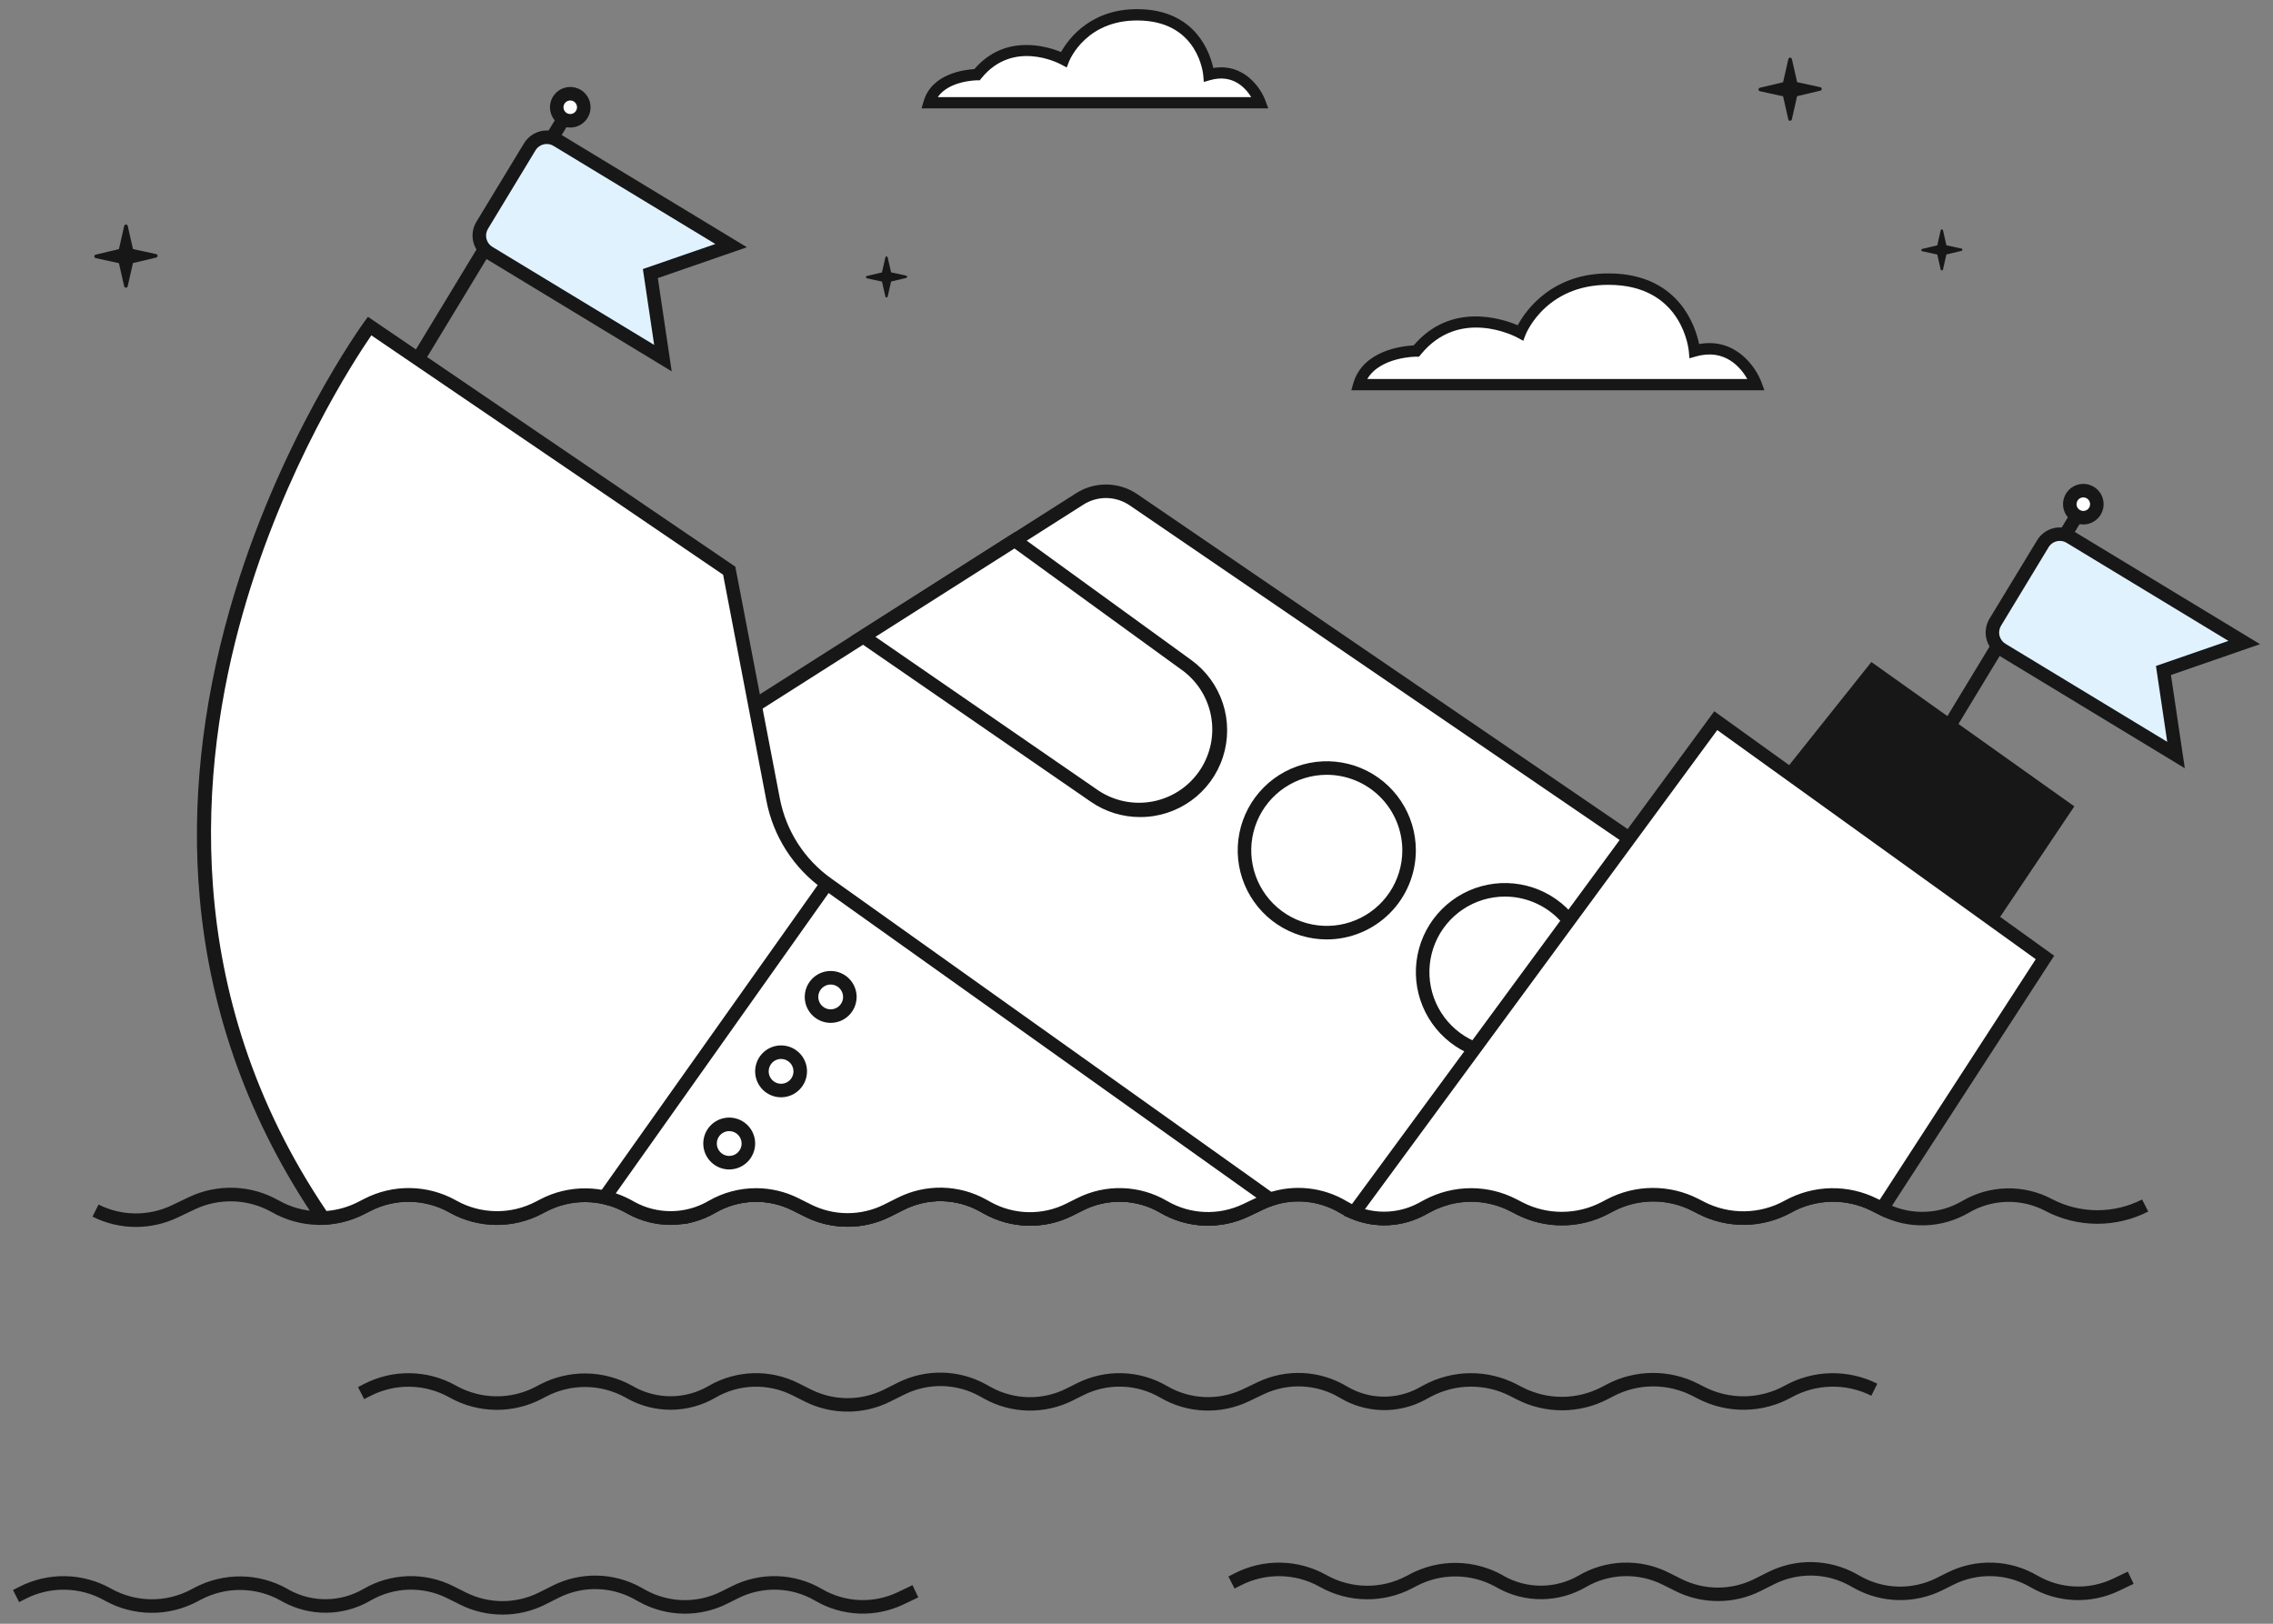<svg width="168" height="120" viewBox="0 0 168 120" fill="none" xmlns="http://www.w3.org/2000/svg">
<rect x="0" y="0" width="168" height="120" fill="#808080" stroke="none"/>
<path d="M66.977 20.37L65.861 20.127L65.607 19.013C65.602 18.995 65.591 18.979 65.576 18.968C65.561 18.956 65.543 18.95 65.524 18.95C65.505 18.95 65.487 18.956 65.472 18.968C65.457 18.979 65.446 18.995 65.441 19.013L65.186 20.132L64.069 20.397C64.05 20.401 64.032 20.413 64.02 20.428C64.008 20.444 64.002 20.463 64.002 20.483C64.002 20.503 64.009 20.522 64.021 20.537C64.034 20.552 64.051 20.563 64.07 20.567L65.187 20.81L65.441 21.925C65.447 21.942 65.458 21.957 65.473 21.968C65.488 21.978 65.505 21.984 65.524 21.984C65.542 21.984 65.56 21.978 65.575 21.968C65.59 21.957 65.601 21.942 65.607 21.925L65.861 20.805L66.979 20.54C66.998 20.535 67.015 20.524 67.027 20.509C67.039 20.494 67.046 20.474 67.046 20.455C67.046 20.435 67.039 20.416 67.026 20.4C67.014 20.385 66.996 20.374 66.977 20.37ZM134.539 6.443L132.829 6.072L132.44 4.363C132.434 4.334 132.417 4.307 132.394 4.289C132.37 4.27 132.341 4.26 132.31 4.26C132.28 4.26 132.251 4.27 132.227 4.289C132.204 4.307 132.187 4.334 132.18 4.363L131.79 6.078L130.079 6.485C130.049 6.491 130.022 6.507 130.003 6.53C129.983 6.554 129.973 6.584 129.973 6.614C129.973 6.645 129.983 6.674 130.003 6.698C130.022 6.721 130.049 6.737 130.079 6.743L131.789 7.117L132.177 8.823C132.184 8.853 132.2 8.879 132.224 8.898C132.248 8.917 132.277 8.927 132.307 8.927C132.337 8.927 132.367 8.917 132.39 8.898C132.414 8.879 132.43 8.853 132.437 8.823L132.827 7.108L134.539 6.702C134.569 6.696 134.596 6.68 134.615 6.656C134.634 6.632 134.645 6.603 134.645 6.572C134.645 6.542 134.634 6.512 134.615 6.489C134.596 6.465 134.569 6.449 134.539 6.443ZM11.539 18.777L9.829 18.405L9.44 16.697C9.434 16.667 9.417 16.641 9.394 16.622C9.37 16.603 9.341 16.593 9.31 16.593C9.28 16.593 9.251 16.603 9.227 16.622C9.204 16.641 9.187 16.667 9.18 16.697L8.79 18.412L7.079 18.818C7.049 18.824 7.022 18.84 7.003 18.864C6.983 18.887 6.973 18.917 6.973 18.947C6.973 18.978 6.983 19.007 7.003 19.031C7.022 19.055 7.049 19.071 7.079 19.077L8.789 19.45L9.177 21.157C9.184 21.186 9.2 21.212 9.224 21.231C9.248 21.25 9.277 21.26 9.307 21.26C9.337 21.26 9.367 21.25 9.39 21.231C9.414 21.212 9.43 21.186 9.437 21.157L9.827 19.442L11.539 19.035C11.569 19.029 11.596 19.013 11.615 18.989C11.634 18.966 11.645 18.936 11.645 18.906C11.645 18.875 11.634 18.846 11.615 18.822C11.596 18.799 11.569 18.782 11.539 18.777ZM144.977 18.37L143.86 18.127L143.607 17.013C143.602 16.995 143.591 16.979 143.576 16.968C143.561 16.956 143.543 16.95 143.524 16.95C143.505 16.95 143.487 16.956 143.472 16.968C143.457 16.979 143.446 16.995 143.44 17.013L143.185 18.132L142.069 18.397C142.05 18.401 142.033 18.413 142.02 18.428C142.008 18.444 142.002 18.463 142.002 18.483C142.002 18.503 142.009 18.522 142.021 18.537C142.034 18.552 142.051 18.563 142.07 18.567L143.187 18.81L143.44 19.925C143.447 19.942 143.458 19.957 143.473 19.968C143.488 19.978 143.506 19.984 143.524 19.984C143.542 19.984 143.56 19.978 143.575 19.968C143.59 19.957 143.601 19.942 143.607 19.925L143.86 18.805L144.979 18.54C144.998 18.535 145.015 18.524 145.027 18.509C145.039 18.494 145.046 18.474 145.045 18.455C145.046 18.435 145.039 18.416 145.026 18.4C145.014 18.385 144.997 18.374 144.977 18.37Z" fill="#171718"/>
<path d="M93.147 7.593C93.147 7.593 92.109 4.739 89.342 5.518C89.342 5.518 88.995 1.366 84.499 1.106C80.002 0.846 78.617 4.393 78.617 4.393C78.617 4.393 74.812 2.318 72.217 5.518C72.217 5.518 69.277 5.518 68.672 7.593H93.147Z" fill="white"/>
<path d="M93.74 8.01H68.113L68.27 7.476C68.863 5.441 71.292 5.143 72.015 5.108C74.28 2.481 77.348 3.406 78.423 3.848C78.965 2.878 80.705 0.47 84.52 0.691C88.387 0.913 89.418 3.858 89.675 5.025C91.882 4.66 93.157 6.415 93.537 7.46L93.74 8.01ZM69.312 7.176H92.478C92.052 6.483 91.11 5.455 89.46 5.918L88.975 6.055L88.933 5.555C88.918 5.401 88.552 1.761 84.48 1.526C80.352 1.29 79.065 4.416 79.012 4.55L78.845 4.986L78.415 4.76C78.273 4.681 74.878 2.895 72.538 5.78L72.413 5.935H72.215C72.193 5.935 70.145 5.956 69.312 7.176Z" fill="#171718"/>
<path d="M129.813 28.426C129.813 28.426 128.566 25 125.245 25.935C125.245 25.935 124.83 20.951 119.43 20.64C114.03 20.328 112.37 24.593 112.37 24.593C112.37 24.593 107.801 22.101 104.686 25.943C104.686 25.943 101.156 25.943 100.43 28.435L129.813 28.426Z" fill="white"/>
<path d="M130.408 28.843H99.875L100.03 28.31C100.738 25.883 103.68 25.565 104.487 25.525C107.225 22.32 110.967 23.525 112.177 24.036C112.772 22.936 114.825 19.958 119.455 20.223C124.133 20.493 125.313 24.115 125.583 25.426C128.228 24.946 129.75 27.04 130.205 28.283L130.408 28.843ZM101.058 28.01H129.147C128.662 27.166 127.493 25.733 125.353 26.343L124.867 26.48L124.825 25.98C124.808 25.791 124.363 21.351 119.402 21.065C114.387 20.776 112.817 24.585 112.753 24.746L112.587 25.185L112.173 24.961C112.007 24.866 107.867 22.686 105.007 26.206L104.88 26.361H104.682C104.658 26.351 102.01 26.378 101.058 28.01Z" fill="#171718"/>
<path d="M10.046 90.676C8.931 90.676 7.832 90.414 6.836 89.913L7.283 89.02C8.123 89.443 9.05 89.667 9.991 89.676C10.932 89.684 11.863 89.477 12.711 89.07L13.953 88.476C14.996 87.979 16.145 87.74 17.3 87.781C18.456 87.822 19.585 88.141 20.591 88.711C21.482 89.219 22.485 89.496 23.51 89.518C24.535 89.54 25.549 89.306 26.461 88.838L26.919 88.603C27.966 88.065 29.13 87.794 30.307 87.812C31.484 87.831 32.638 88.139 33.668 88.71L33.738 88.748C34.633 89.244 35.638 89.51 36.661 89.52C37.685 89.531 38.695 89.287 39.601 88.81L39.893 88.656C40.945 88.102 42.119 87.819 43.309 87.832C44.498 87.844 45.666 88.153 46.706 88.73L46.881 88.828C47.723 89.29 48.669 89.527 49.63 89.516C50.59 89.504 51.531 89.245 52.361 88.763C53.364 88.176 54.498 87.849 55.659 87.812C56.82 87.775 57.972 88.028 59.011 88.55L59.966 89.028C60.799 89.442 61.716 89.657 62.646 89.657C63.576 89.657 64.493 89.442 65.326 89.028L66.368 88.506C67.382 88 68.504 87.747 69.638 87.77C70.772 87.794 71.883 88.092 72.876 88.64L73.233 88.838C74.083 89.308 75.035 89.564 76.007 89.583C76.978 89.603 77.94 89.386 78.809 88.951L79.614 88.55C80.653 88.029 81.805 87.775 82.966 87.813C84.128 87.85 85.261 88.177 86.264 88.763C87.108 89.256 88.059 89.535 89.035 89.576C90.011 89.617 90.983 89.418 91.864 88.996L92.951 88.476C93.993 87.978 95.141 87.746 96.295 87.801C97.448 87.856 98.57 88.196 99.559 88.791C100.353 89.264 101.255 89.524 102.178 89.545C103.102 89.567 104.015 89.349 104.829 88.913L105.246 88.69C106.292 88.125 107.461 87.824 108.65 87.811C109.839 87.799 111.013 88.076 112.071 88.618L112.551 88.865C113.455 89.327 114.456 89.565 115.471 89.56C116.486 89.555 117.485 89.306 118.384 88.835L118.773 88.631C119.814 88.086 120.971 87.798 122.146 87.792C123.321 87.787 124.481 88.063 125.528 88.598L125.966 88.823C126.89 89.297 127.917 89.536 128.955 89.519C129.994 89.503 131.012 89.231 131.921 88.728C132.963 88.152 134.13 87.838 135.32 87.813C136.511 87.789 137.689 88.055 138.754 88.588L139.468 88.945C140.336 89.379 141.3 89.59 142.27 89.557C143.241 89.525 144.188 89.251 145.026 88.76C146.027 88.172 147.161 87.85 148.322 87.824C149.482 87.798 150.63 88.069 151.656 88.611C152.683 89.15 153.825 89.434 154.985 89.44C156.145 89.446 157.29 89.174 158.323 88.646L158.778 89.536C157.602 90.138 156.299 90.448 154.978 90.441C153.657 90.434 152.357 90.111 151.188 89.498C150.311 89.033 149.33 88.801 148.338 88.823C147.346 88.845 146.376 89.12 145.521 89.623C144.539 90.198 143.43 90.519 142.293 90.556C141.156 90.592 140.027 90.344 139.011 89.833L138.313 89.481C137.393 89.021 136.376 88.792 135.348 88.813C134.32 88.834 133.312 89.105 132.413 89.603C131.361 90.186 130.182 90.501 128.98 90.52C127.777 90.539 126.589 90.262 125.519 89.713L125.081 89.488C124.177 89.026 123.176 88.788 122.161 88.793C121.146 88.798 120.147 89.047 119.248 89.518L118.859 89.721C117.818 90.267 116.661 90.555 115.486 90.56C114.31 90.566 113.151 90.29 112.104 89.755L111.623 89.508C110.709 89.04 109.695 88.801 108.668 88.812C107.642 88.822 106.633 89.082 105.729 89.57L105.311 89.795C104.344 90.312 103.259 90.57 102.162 90.544C101.066 90.519 99.995 90.21 99.053 89.648C98.204 89.138 97.242 88.846 96.253 88.799C95.264 88.752 94.279 88.952 93.386 89.38L92.299 89.898C91.271 90.39 90.138 90.622 88.999 90.575C87.86 90.528 86.75 90.203 85.766 89.628C84.907 89.124 83.935 88.844 82.94 88.812C81.945 88.78 80.957 88.998 80.068 89.445L79.263 89.846C78.249 90.352 77.128 90.603 75.996 90.58C74.864 90.557 73.754 90.259 72.763 89.713L72.406 89.515C71.555 89.045 70.603 88.789 69.632 88.769C68.66 88.75 67.698 88.966 66.829 89.401L65.773 89.926C64.801 90.41 63.731 90.661 62.646 90.661C61.561 90.661 60.491 90.41 59.519 89.926L58.563 89.45C57.673 89.002 56.685 88.785 55.69 88.817C54.695 88.849 53.723 89.129 52.864 89.633C51.884 90.201 50.774 90.506 49.641 90.519C48.508 90.532 47.391 90.253 46.398 89.708L46.221 89.61C45.325 89.114 44.321 88.848 43.297 88.837C42.273 88.827 41.263 89.071 40.358 89.548L40.066 89.701C39.013 90.255 37.84 90.539 36.65 90.526C35.461 90.513 34.293 90.205 33.253 89.628L33.184 89.59C32.298 89.098 31.305 88.833 30.292 88.817C29.279 88.801 28.277 89.035 27.376 89.498L26.916 89.733C25.857 90.277 24.679 90.548 23.488 90.523C22.298 90.497 21.133 90.175 20.098 89.586C19.232 89.096 18.26 88.821 17.265 88.785C16.27 88.75 15.281 88.955 14.383 89.383L13.146 89.971C12.178 90.435 11.119 90.676 10.046 90.676ZM62.646 104.323C61.561 104.326 60.491 104.076 59.519 103.593L58.563 103.116C57.673 102.669 56.685 102.452 55.69 102.484C54.695 102.516 53.723 102.796 52.864 103.3C51.884 103.868 50.774 104.173 49.641 104.186C48.508 104.199 47.391 103.92 46.398 103.375L46.221 103.276C45.325 102.78 44.321 102.515 43.297 102.504C42.273 102.493 41.263 102.738 40.358 103.215L40.066 103.368C39.013 103.922 37.84 104.206 36.65 104.193C35.461 104.18 34.293 103.871 33.253 103.295L33.184 103.256C32.298 102.765 31.305 102.5 30.292 102.484C29.279 102.468 28.277 102.702 27.376 103.165L26.916 103.4L26.461 102.51L26.919 102.275C27.966 101.737 29.13 101.465 30.307 101.484C31.484 101.503 32.638 101.811 33.668 102.381L33.738 102.42C34.633 102.916 35.638 103.181 36.661 103.192C37.685 103.203 38.695 102.959 39.601 102.481L39.893 102.328C40.945 101.774 42.119 101.49 43.309 101.503C44.498 101.516 45.666 101.825 46.706 102.401L46.881 102.5C47.723 102.962 48.669 103.199 49.63 103.187C50.59 103.176 51.531 102.917 52.361 102.435C53.364 101.848 54.498 101.521 55.659 101.484C56.82 101.446 57.972 101.7 59.011 102.221L59.966 102.7C60.799 103.113 61.716 103.328 62.646 103.328C63.576 103.328 64.493 103.113 65.326 102.7L66.368 102.178C67.382 101.671 68.504 101.419 69.638 101.442C70.772 101.465 71.883 101.764 72.876 102.311L73.233 102.51C74.083 102.98 75.035 103.235 76.007 103.255C76.978 103.275 77.94 103.058 78.809 102.623L79.614 102.221C80.653 101.7 81.805 101.446 82.967 101.484C84.128 101.521 85.262 101.849 86.264 102.436C87.108 102.928 88.06 103.206 89.035 103.246C90.011 103.287 90.983 103.088 91.864 102.668L92.951 102.148C93.993 101.65 95.141 101.417 96.295 101.472C97.448 101.527 98.57 101.868 99.559 102.463C100.353 102.936 101.255 103.196 102.178 103.217C103.102 103.238 104.015 103.02 104.829 102.585L105.246 102.361C106.292 101.797 107.461 101.496 108.65 101.483C109.839 101.471 111.013 101.747 112.071 102.29L112.551 102.536C113.455 102.998 114.456 103.237 115.471 103.231C116.486 103.226 117.485 102.978 118.384 102.506L118.773 102.303C119.814 101.757 120.971 101.47 122.146 101.464C123.321 101.458 124.481 101.734 125.528 102.27L125.966 102.495C126.89 102.968 127.917 103.207 128.955 103.191C129.994 103.174 131.012 102.903 131.921 102.4C132.963 101.823 134.13 101.509 135.32 101.485C136.511 101.461 137.689 101.726 138.754 102.26L138.313 103.148C137.393 102.688 136.376 102.459 135.348 102.48C134.32 102.501 133.312 102.772 132.413 103.27C131.361 103.853 130.182 104.167 128.98 104.187C127.777 104.206 126.589 103.929 125.519 103.38L125.081 103.155C124.177 102.693 123.176 102.454 122.161 102.46C121.146 102.465 120.147 102.713 119.248 103.185L118.859 103.388C117.818 103.934 116.661 104.221 115.486 104.227C114.31 104.233 113.151 103.957 112.104 103.421L111.623 103.175C110.709 102.707 109.695 102.468 108.668 102.478C107.642 102.489 106.633 102.749 105.729 103.236L105.311 103.461C104.344 103.979 103.259 104.237 102.162 104.211C101.066 104.185 99.995 103.877 99.053 103.315C98.204 102.804 97.242 102.512 96.253 102.465C95.264 102.419 94.279 102.618 93.386 103.046L92.299 103.565C91.271 104.056 90.138 104.289 88.999 104.242C87.86 104.195 86.75 103.869 85.766 103.295C84.907 102.791 83.935 102.511 82.94 102.479C81.945 102.447 80.957 102.664 80.068 103.111L79.263 103.513C78.249 104.018 77.128 104.27 75.996 104.247C74.864 104.224 73.754 103.926 72.763 103.38L72.406 103.181C71.555 102.712 70.603 102.456 69.632 102.436C68.66 102.416 67.698 102.633 66.829 103.068L65.773 103.593C64.801 104.076 63.731 104.326 62.646 104.323ZM37.146 119.323C36.061 119.326 34.991 119.076 34.019 118.593L33.063 118.116C32.173 117.669 31.185 117.452 30.19 117.484C29.195 117.516 28.223 117.796 27.364 118.3C26.384 118.868 25.274 119.173 24.141 119.186C23.008 119.199 21.891 118.92 20.898 118.375L20.721 118.276C19.826 117.78 18.821 117.515 17.797 117.504C16.773 117.493 15.763 117.738 14.858 118.215L14.566 118.368C13.513 118.922 12.339 119.206 11.15 119.193C9.961 119.18 8.793 118.871 7.753 118.295L7.684 118.256C6.798 117.765 5.805 117.5 4.792 117.484C3.779 117.468 2.777 117.702 1.876 118.165L1.416 118.4L0.961 117.51L1.419 117.275C2.466 116.737 3.63 116.465 4.807 116.484C5.984 116.503 7.138 116.811 8.168 117.381L8.238 117.42C9.133 117.916 10.138 118.181 11.162 118.192C12.185 118.203 13.195 117.959 14.101 117.481L14.393 117.328C15.445 116.774 16.619 116.49 17.808 116.503C18.998 116.516 20.166 116.825 21.206 117.401L21.373 117.5C22.214 117.962 23.161 118.199 24.121 118.187C25.081 118.176 26.022 117.917 26.853 117.435C27.855 116.848 28.989 116.521 30.151 116.484C31.312 116.446 32.464 116.7 33.503 117.221L34.458 117.7C35.291 118.113 36.208 118.328 37.138 118.328C38.068 118.328 38.985 118.113 39.818 117.7L40.859 117.178C41.874 116.671 42.996 116.419 44.13 116.442C45.264 116.465 46.375 116.764 47.368 117.311L47.724 117.51C48.575 117.98 49.527 118.235 50.499 118.255C51.47 118.275 52.432 118.058 53.301 117.623L54.106 117.221C55.145 116.7 56.297 116.447 57.458 116.484C58.62 116.522 59.753 116.849 60.756 117.436C61.6 117.929 62.551 118.207 63.527 118.248C64.503 118.288 65.474 118.089 66.356 117.668L67.443 117.148L67.873 118.051L66.786 118.57C65.758 119.061 64.624 119.294 63.486 119.247C62.347 119.2 61.237 118.874 60.253 118.3C59.394 117.796 58.422 117.516 57.427 117.484C56.431 117.452 55.444 117.669 54.554 118.116L53.749 118.518C52.735 119.025 51.612 119.277 50.479 119.254C49.345 119.231 48.234 118.932 47.241 118.385L46.884 118.186C46.034 117.717 45.081 117.461 44.11 117.441C43.138 117.421 42.177 117.638 41.308 118.073L40.273 118.593C39.301 119.076 38.231 119.326 37.146 119.323ZM126.979 118.323C125.895 118.326 124.824 118.076 123.853 117.593L122.896 117.116C122.006 116.669 121.019 116.452 120.023 116.484C119.028 116.516 118.057 116.796 117.198 117.3C116.217 117.868 115.107 118.173 113.974 118.186C112.841 118.2 111.724 117.92 110.731 117.375L110.554 117.276C109.659 116.78 108.654 116.515 107.63 116.504C106.607 116.493 105.597 116.738 104.691 117.215L104.399 117.368C103.347 117.922 102.173 118.206 100.983 118.193C99.794 118.18 98.626 117.871 97.586 117.295L97.518 117.256C96.632 116.765 95.638 116.5 94.625 116.484C93.612 116.468 92.61 116.702 91.709 117.165L91.249 117.4L90.794 116.51L91.253 116.275C92.3 115.737 93.463 115.465 94.64 115.484C95.817 115.503 96.971 115.811 98.001 116.381L98.071 116.42C98.966 116.916 99.971 117.181 100.995 117.192C102.018 117.203 103.029 116.959 103.934 116.481L104.226 116.328C105.278 115.774 106.452 115.49 107.642 115.503C108.831 115.516 109.999 115.825 111.039 116.401L111.206 116.5C112.048 116.962 112.994 117.199 113.954 117.187C114.915 117.176 115.855 116.917 116.686 116.435C117.689 115.848 118.822 115.521 119.984 115.484C121.145 115.446 122.298 115.7 123.336 116.221L124.291 116.7C125.124 117.113 126.041 117.328 126.971 117.328C127.901 117.328 128.818 117.113 129.651 116.7L130.693 116.178C131.706 115.673 132.827 115.421 133.959 115.444C135.091 115.468 136.201 115.765 137.193 116.311L137.549 116.51C138.4 116.98 139.352 117.235 140.324 117.255C141.295 117.275 142.257 117.058 143.126 116.623L143.931 116.221C144.969 115.7 146.122 115.446 147.283 115.484C148.445 115.521 149.578 115.849 150.581 116.436C151.425 116.928 152.376 117.206 153.352 117.246C154.328 117.287 155.299 117.088 156.181 116.668L157.268 116.148L157.698 117.051L156.611 117.57C155.583 118.061 154.45 118.294 153.311 118.247C152.172 118.2 151.062 117.874 150.078 117.3C149.218 116.796 148.247 116.516 147.252 116.484C146.256 116.452 145.269 116.669 144.379 117.116L143.574 117.518C142.561 118.023 141.44 118.275 140.308 118.252C139.176 118.229 138.066 117.931 137.074 117.385L136.718 117.186C135.867 116.717 134.915 116.461 133.943 116.441C132.972 116.421 132.01 116.638 131.141 117.073L130.106 117.593C129.134 118.076 128.064 118.326 126.979 118.323Z" fill="#171718"/>
<path d="M28.652 29.271L41.697 7.749L42.552 8.267L29.508 29.789L28.652 29.271Z" fill="#171718"/>
<path d="M41.175 10.355L54.038 18.15L48.069 20.217L49 26.463L36.137 18.668C35.971 18.569 35.828 18.438 35.713 18.283C35.598 18.128 35.515 17.952 35.469 17.765C35.422 17.577 35.413 17.383 35.442 17.192C35.471 17.002 35.537 16.818 35.637 16.653L39.155 10.85C39.255 10.684 39.386 10.54 39.542 10.426C39.698 10.311 39.874 10.229 40.062 10.182C40.25 10.136 40.445 10.128 40.636 10.158C40.827 10.187 41.01 10.254 41.175 10.355Z" fill="#E0F2FE"/>
<path d="M49.646 27.443L35.876 19.093C35.655 18.96 35.462 18.784 35.309 18.576C35.156 18.368 35.045 18.131 34.983 17.881C34.921 17.63 34.909 17.369 34.948 17.113C34.987 16.858 35.076 16.613 35.21 16.392L38.73 10.593C39 10.147 39.436 9.826 39.943 9.701C40.449 9.576 40.985 9.657 41.431 9.927L55.206 18.273L48.621 20.552L49.646 27.443ZM40.415 10.643C40.247 10.642 40.083 10.684 39.937 10.766C39.791 10.847 39.668 10.965 39.581 11.108L36.065 16.913C35.998 17.023 35.955 17.144 35.936 17.27C35.917 17.396 35.923 17.525 35.954 17.649C35.985 17.773 36.04 17.89 36.116 17.992C36.192 18.095 36.288 18.181 36.398 18.247L48.35 25.49L47.516 19.883L52.873 18.032L40.921 10.788C40.769 10.694 40.594 10.643 40.415 10.643Z" fill="#171718"/>
<path d="M122.813 63.593L106.827 88.582C106.362 88.717 105.912 88.9 105.485 89.13L105.067 89.355C104.307 89.764 103.465 90 102.602 90.044C101.74 90.088 100.878 89.94 100.08 89.61C99.812 89.499 99.552 89.369 99.303 89.22C98.496 88.735 97.594 88.432 96.658 88.332C95.722 88.231 94.775 88.335 93.883 88.637C93.639 88.72 93.4 88.817 93.167 88.928L92.08 89.447C91.125 89.902 90.073 90.117 89.016 90.073C87.959 90.03 86.928 89.729 86.013 89.197C85.083 88.654 84.032 88.351 82.956 88.316C81.879 88.281 80.811 88.515 79.847 88.996L79.04 89.4C78.098 89.87 77.056 90.104 76.004 90.082C74.951 90.06 73.92 89.783 72.999 89.275L72.642 89.078C71.72 88.57 70.689 88.293 69.636 88.271C68.584 88.249 67.542 88.483 66.6 88.953L65.557 89.475C64.655 89.925 63.661 90.159 62.654 90.159C61.646 90.159 60.652 89.925 59.75 89.475L58.794 88.996C57.83 88.515 56.761 88.282 55.685 88.317C54.608 88.352 53.557 88.654 52.627 89.197C52.167 89.465 51.674 89.671 51.16 89.81V55.093L55.827 52.13L63.819 47.048L74.995 39.926L79.802 36.87C80.399 36.49 81.094 36.293 81.802 36.305C82.509 36.316 83.198 36.535 83.782 36.935L120.417 61.956L122.813 63.593Z" fill="white"/>
<path d="M62.648 90.656C61.564 90.659 60.493 90.409 59.522 89.927L58.565 89.448C57.675 89.004 56.687 88.788 55.693 88.821C54.698 88.853 53.727 89.132 52.867 89.633C52.369 89.924 51.835 90.148 51.278 90.3L50.648 90.466V54.818L79.535 36.452C80.214 36.018 81.006 35.794 81.811 35.807C82.617 35.82 83.4 36.07 84.065 36.525L123.498 63.453L123.237 63.863L107.148 89.01L106.968 89.061C106.537 89.187 106.12 89.357 105.723 89.57L105.305 89.795C104.48 90.24 103.565 90.495 102.629 90.543C101.692 90.591 100.757 90.43 99.89 90.072C99.6 89.951 99.319 89.81 99.048 89.65C98.304 89.202 97.472 88.921 96.608 88.828C95.745 88.735 94.871 88.831 94.048 89.11C93.821 89.187 93.599 89.277 93.382 89.38L92.295 89.898C91.266 90.388 90.133 90.62 88.995 90.573C87.856 90.526 86.746 90.201 85.762 89.628C84.903 89.125 83.931 88.844 82.936 88.812C81.941 88.78 80.953 88.997 80.063 89.443L79.257 89.847C78.244 90.353 77.123 90.605 75.99 90.582C74.858 90.558 73.748 90.26 72.757 89.713L72.4 89.516C71.55 89.046 70.598 88.79 69.626 88.769C68.655 88.749 67.693 88.965 66.823 89.4L65.775 89.927C64.804 90.409 63.733 90.659 62.648 90.656ZM55.887 87.811C56.972 87.812 58.041 88.065 59.012 88.55L59.968 89.028C60.801 89.442 61.719 89.657 62.648 89.657C63.578 89.657 64.496 89.442 65.328 89.028L66.372 88.507C67.385 88.001 68.506 87.749 69.638 87.773C70.77 87.796 71.88 88.094 72.872 88.64L73.228 88.837C74.079 89.307 75.031 89.563 76.002 89.584C76.974 89.604 77.936 89.388 78.805 88.953L79.612 88.55C80.65 88.026 81.803 87.771 82.966 87.807C84.129 87.844 85.263 88.171 86.267 88.76C87.111 89.251 88.062 89.529 89.038 89.569C90.014 89.609 90.985 89.41 91.867 88.99L92.953 88.472C93.204 88.353 93.461 88.248 93.723 88.158C94.683 87.833 95.702 87.721 96.709 87.829C97.717 87.938 98.689 88.264 99.557 88.787C99.785 88.922 100.022 89.041 100.267 89.143C100.916 89.414 101.612 89.553 102.315 89.552C103.196 89.551 104.064 89.332 104.84 88.915L105.258 88.69C105.66 88.474 106.081 88.296 106.515 88.156L122.132 63.733L83.502 37.352C82.999 37.007 82.405 36.818 81.795 36.807C81.185 36.797 80.586 36.967 80.072 37.295L51.648 55.368V89.115C51.895 89.015 52.134 88.898 52.363 88.765C53.433 88.141 54.649 87.812 55.887 87.811Z" fill="#171718"/>
<path d="M93.886 88.636C93.642 88.72 93.403 88.817 93.169 88.928L92.083 89.446C91.128 89.902 90.076 90.117 89.018 90.073C87.961 90.03 86.931 89.729 86.016 89.196C85.086 88.654 84.035 88.351 82.958 88.316C81.881 88.281 80.813 88.515 79.849 88.996L79.043 89.4C78.101 89.87 77.059 90.104 76.007 90.082C74.954 90.06 73.923 89.783 73.001 89.275L72.644 89.078C71.723 88.57 70.691 88.293 69.639 88.271C68.587 88.249 67.545 88.483 66.603 88.953L65.559 89.475C64.658 89.925 63.664 90.159 62.656 90.159C61.648 90.159 60.654 89.925 59.753 89.475L58.796 88.996C57.832 88.515 56.764 88.281 55.688 88.316C54.611 88.351 53.56 88.654 52.629 89.196C51.724 89.724 50.696 90.008 49.648 90.019C48.599 90.03 47.566 89.768 46.649 89.26L46.473 89.163C45.505 88.628 44.42 88.342 43.315 88.33C42.209 88.318 41.118 88.581 40.139 89.095L39.846 89.248C38.867 89.762 37.776 90.024 36.671 90.012C35.565 90.001 34.48 89.714 33.513 89.18L33.443 89.141C32.484 88.612 31.411 88.326 30.316 88.309C29.221 88.292 28.139 88.544 27.164 89.043L26.704 89.278C25.826 89.728 24.858 89.978 23.871 90.008C2.201 58.296 27.316 24.093 27.316 24.093L53.899 42.176L55.816 52.13L57.149 59.093C57.631 61.61 59.063 63.846 61.149 65.335L93.886 88.636Z" fill="white"/>
<path d="M62.647 90.656C61.563 90.659 60.492 90.409 59.521 89.927L58.564 89.448C57.673 89.004 56.686 88.788 55.692 88.821C54.697 88.853 53.726 89.132 52.866 89.633C51.887 90.205 50.776 90.512 49.642 90.525C48.509 90.538 47.391 90.257 46.399 89.708L46.224 89.612C45.329 89.115 44.324 88.849 43.3 88.838C42.277 88.827 41.267 89.071 40.361 89.548L40.066 89.701C39.014 90.255 37.84 90.538 36.651 90.525C35.463 90.513 34.296 90.204 33.256 89.628L33.187 89.59C32.301 89.099 31.307 88.834 30.294 88.818C29.281 88.802 28.279 89.036 27.378 89.498L26.918 89.733C25.974 90.215 24.936 90.483 23.878 90.518L23.604 90.526L23.449 90.3C18.459 82.995 15.537 74.947 14.764 66.383C14.148 59.538 14.894 52.353 16.984 45.026C20.538 32.57 26.847 23.888 26.911 23.802L27.196 23.413L54.349 41.88L57.636 58.992C58.089 61.388 59.454 63.515 61.442 64.927L94.967 88.795L94.046 89.11C93.818 89.187 93.596 89.277 93.379 89.38L92.292 89.898C91.264 90.388 90.131 90.62 88.992 90.573C87.854 90.526 86.744 90.201 85.759 89.628C84.9 89.125 83.929 88.844 82.933 88.812C81.938 88.78 80.951 88.997 80.061 89.443L79.254 89.847C78.241 90.353 77.12 90.605 75.988 90.582C74.855 90.558 73.746 90.26 72.754 89.713L72.397 89.516C71.547 89.046 70.595 88.79 69.624 88.769C68.652 88.749 67.69 88.966 66.821 89.4L65.774 89.927C64.803 90.409 63.732 90.659 62.647 90.656ZM55.886 87.811C56.971 87.812 58.04 88.065 59.011 88.55L59.967 89.028C60.8 89.442 61.718 89.657 62.647 89.657C63.577 89.657 64.495 89.442 65.327 89.028L66.371 88.507C67.384 88.001 68.505 87.749 69.637 87.773C70.769 87.796 71.879 88.094 72.871 88.64L73.227 88.837C74.078 89.307 75.03 89.563 76.001 89.584C76.973 89.604 77.935 89.388 78.804 88.953L79.611 88.55C80.649 88.026 81.802 87.771 82.965 87.807C84.128 87.844 85.262 88.171 86.266 88.76C87.11 89.251 88.061 89.529 89.037 89.569C90.013 89.609 90.984 89.41 91.866 88.99L92.866 88.516L60.866 65.73C58.666 64.174 57.154 61.827 56.647 59.181L53.446 42.473L27.446 24.783C26.196 26.6 21.019 34.522 17.946 45.328C14.741 56.581 13.226 73.356 24.128 89.495C24.945 89.429 25.741 89.203 26.471 88.828L26.931 88.593C27.978 88.055 29.141 87.783 30.318 87.802C31.495 87.82 32.649 88.128 33.679 88.698L33.748 88.737C34.643 89.233 35.648 89.499 36.671 89.51C37.695 89.521 38.705 89.277 39.611 88.8L39.906 88.647C40.958 88.093 42.131 87.81 43.32 87.823C44.509 87.835 45.676 88.144 46.716 88.72L46.883 88.817C47.724 89.281 48.671 89.519 49.631 89.509C50.592 89.498 51.534 89.238 52.364 88.755C53.434 88.135 54.649 87.809 55.886 87.811Z" fill="#171718"/>
<path d="M90.199 53.978C90.198 55.057 89.903 56.115 89.344 57.038C88.786 57.961 87.986 58.714 87.031 59.215C86.075 59.716 85.001 59.947 83.924 59.882C82.847 59.817 81.809 59.459 80.921 58.846L63.801 47.048L74.996 39.926L87.754 49.178C88.513 49.727 89.13 50.449 89.556 51.283C89.981 52.118 90.201 53.042 90.199 53.978Z" fill="white"/>
<path d="M84.268 60.383C82.971 60.387 81.704 59.995 80.636 59.26L62.895 47.032L75.013 39.325L88.046 48.777C89.146 49.572 89.964 50.696 90.385 51.986C90.805 53.276 90.805 54.666 90.385 55.956C89.965 57.247 89.147 58.37 88.047 59.166C86.948 59.961 85.625 60.388 84.268 60.383ZM64.704 47.065L81.204 58.435C82.379 59.208 83.807 59.494 85.188 59.233C86.569 58.972 87.795 58.185 88.606 57.038C89.418 55.891 89.752 54.473 89.538 53.084C89.324 51.695 88.579 50.443 87.46 49.593L74.98 40.535L64.704 47.065Z" fill="#171718"/>
<path d="M98.064 68.927C101.424 68.927 104.147 66.203 104.147 62.843C104.147 59.483 101.424 56.76 98.064 56.76C94.704 56.76 91.981 59.483 91.981 62.843C91.981 66.203 94.704 68.927 98.064 68.927Z" fill="white"/>
<path d="M98.064 69.427C96.762 69.427 95.489 69.04 94.406 68.317C93.324 67.594 92.48 66.565 91.982 65.362C91.483 64.159 91.353 62.836 91.607 61.559C91.861 60.282 92.488 59.109 93.409 58.188C94.329 57.267 95.502 56.64 96.779 56.386C98.056 56.132 99.38 56.263 100.583 56.761C101.786 57.259 102.814 58.103 103.538 59.186C104.261 60.268 104.647 61.541 104.647 62.843C104.645 64.588 103.951 66.262 102.716 67.496C101.482 68.73 99.809 69.424 98.064 69.427ZM98.064 57.26C96.96 57.26 95.88 57.587 94.962 58.201C94.044 58.814 93.328 59.686 92.906 60.706C92.483 61.727 92.372 62.849 92.588 63.932C92.803 65.016 93.335 66.01 94.116 66.791C94.897 67.572 95.891 68.104 96.975 68.319C98.058 68.535 99.18 68.424 100.2 68.001C101.221 67.579 102.093 66.863 102.706 65.945C103.32 65.027 103.647 63.947 103.647 62.843C103.645 61.363 103.057 59.944 102.01 58.897C100.963 57.85 99.544 57.262 98.064 57.26Z" fill="#171718"/>
<path d="M111.232 77.927C114.592 77.927 117.315 75.203 117.315 71.843C117.315 68.484 114.592 65.76 111.232 65.76C107.872 65.76 105.148 68.484 105.148 71.843C105.148 75.203 107.872 77.927 111.232 77.927Z" fill="white"/>
<path d="M111.232 78.427C109.93 78.427 108.657 78.04 107.574 77.317C106.492 76.594 105.648 75.566 105.15 74.362C104.651 73.16 104.521 71.836 104.775 70.559C105.029 69.282 105.656 68.109 106.577 67.188C107.497 66.267 108.67 65.64 109.947 65.386C111.224 65.132 112.548 65.263 113.751 65.761C114.954 66.259 115.982 67.103 116.706 68.186C117.429 69.268 117.815 70.541 117.815 71.843C117.813 73.588 117.119 75.262 115.884 76.496C114.65 77.73 112.977 78.424 111.232 78.427ZM111.232 66.26C110.127 66.26 109.048 66.587 108.13 67.201C107.212 67.814 106.496 68.686 106.073 69.707C105.651 70.727 105.54 71.849 105.756 72.932C105.971 74.016 106.503 75.01 107.284 75.791C108.065 76.572 109.059 77.104 110.143 77.319C111.226 77.535 112.348 77.424 113.368 77.001C114.389 76.579 115.261 75.863 115.874 74.945C116.488 74.027 116.815 72.948 116.815 71.843C116.813 70.363 116.225 68.944 115.178 67.897C114.131 66.85 112.712 66.262 111.232 66.26ZM128.482 61.26L138.315 48.926L153.315 59.593L144.815 72.26L128.482 61.26Z" fill="#171718"/>
<path d="M151.149 70.76L139.109 89.323L138.532 89.035C137.54 88.539 136.442 88.291 135.333 88.314C134.224 88.337 133.138 88.63 132.167 89.167C131.187 89.709 130.088 90.002 128.968 90.019C127.848 90.037 126.741 89.779 125.744 89.268L125.305 89.043C124.33 88.543 123.249 88.285 122.153 88.291C121.057 88.296 119.979 88.565 119.009 89.075L118.622 89.278C117.652 89.788 116.573 90.057 115.478 90.063C114.382 90.068 113.301 89.81 112.325 89.31L111.845 89.063C110.296 88.269 108.501 88.097 106.829 88.582C106.363 88.717 105.914 88.901 105.487 89.13L105.069 89.355C104.308 89.765 103.467 90 102.604 90.044C101.742 90.088 100.88 89.94 100.082 89.61L120.415 61.957L126.815 53.26L151.149 70.76Z" fill="white"/>
<path d="M115.442 90.56C114.279 90.562 113.132 90.287 112.096 89.76L111.616 89.513C110.18 88.776 108.517 88.616 106.967 89.067C106.536 89.192 106.119 89.362 105.722 89.575L105.304 89.8C104.479 90.245 103.564 90.5 102.628 90.548C101.691 90.596 100.756 90.435 99.889 90.076L99.301 89.833L126.704 52.565L151.826 70.632L139.284 89.965L138.314 89.481C137.395 89.022 136.377 88.793 135.349 88.814C134.321 88.835 133.314 89.107 132.414 89.605C131.362 90.186 130.183 90.501 128.981 90.52C127.779 90.538 126.591 90.261 125.521 89.713L125.082 89.488C124.179 89.026 123.177 88.788 122.162 88.793C121.147 88.799 120.148 89.047 119.249 89.518L118.862 89.722C117.807 90.274 116.634 90.562 115.442 90.56ZM108.734 87.81C109.894 87.811 111.036 88.088 112.067 88.618L112.547 88.865C113.451 89.326 114.453 89.565 115.468 89.559C116.483 89.554 117.482 89.306 118.381 88.835L118.766 88.632C119.808 88.086 120.965 87.798 122.141 87.792C123.317 87.787 124.477 88.063 125.524 88.598L125.962 88.823C126.887 89.296 127.913 89.535 128.951 89.519C129.989 89.502 131.007 89.231 131.916 88.728C132.958 88.152 134.125 87.838 135.315 87.813C136.506 87.789 137.684 88.055 138.749 88.588L138.926 88.677L150.464 70.888L126.924 53.955L100.886 89.36C102.21 89.718 103.62 89.559 104.831 88.915L105.249 88.69C106.32 88.113 107.518 87.811 108.734 87.81Z" fill="#171718"/>
<path d="M44.066 88.506L60.74 64.983L61.556 65.561L44.882 89.084L44.066 88.506Z" fill="#171718"/>
<path d="M61.397 75.593C61.018 75.593 60.648 75.481 60.332 75.27C60.017 75.059 59.771 74.76 59.626 74.41C59.481 74.06 59.443 73.674 59.517 73.303C59.591 72.931 59.774 72.589 60.042 72.321C60.31 72.053 60.651 71.871 61.023 71.797C61.395 71.723 61.78 71.761 62.131 71.906C62.481 72.051 62.78 72.296 62.991 72.612C63.201 72.927 63.314 73.297 63.314 73.677C63.313 74.185 63.111 74.672 62.752 75.031C62.393 75.391 61.905 75.593 61.397 75.593ZM61.397 72.76C61.216 72.76 61.039 72.814 60.888 72.914C60.737 73.015 60.62 73.158 60.55 73.326C60.481 73.493 60.463 73.677 60.498 73.855C60.533 74.033 60.621 74.197 60.749 74.325C60.877 74.453 61.041 74.54 61.218 74.576C61.396 74.611 61.58 74.593 61.748 74.523C61.915 74.454 62.059 74.337 62.159 74.186C62.26 74.035 62.314 73.858 62.314 73.677C62.313 73.433 62.217 73.201 62.045 73.029C61.873 72.857 61.64 72.76 61.397 72.76ZM57.73 81.093C57.351 81.093 56.981 80.981 56.666 80.77C56.35 80.559 56.105 80.26 55.96 79.91C55.815 79.56 55.777 79.174 55.851 78.803C55.925 78.431 56.107 78.089 56.375 77.821C56.643 77.553 56.985 77.371 57.356 77.297C57.728 77.223 58.114 77.261 58.464 77.406C58.814 77.551 59.114 77.796 59.324 78.112C59.535 78.427 59.647 78.797 59.647 79.177C59.647 79.685 59.445 80.172 59.085 80.531C58.726 80.891 58.239 81.093 57.73 81.093ZM57.73 78.26C57.549 78.26 57.372 78.314 57.221 78.414C57.071 78.515 56.953 78.658 56.884 78.826C56.814 78.993 56.796 79.177 56.831 79.355C56.867 79.533 56.954 79.697 57.082 79.825C57.211 79.953 57.374 80.04 57.552 80.076C57.73 80.111 57.914 80.093 58.081 80.023C58.249 79.954 58.392 79.837 58.493 79.686C58.593 79.535 58.647 79.358 58.647 79.177C58.647 78.933 58.55 78.701 58.378 78.529C58.206 78.357 57.973 78.26 57.73 78.26ZM53.897 86.427C53.518 86.427 53.148 86.314 52.832 86.103C52.517 85.893 52.271 85.594 52.126 85.243C51.981 84.893 51.943 84.508 52.017 84.136C52.091 83.764 52.274 83.423 52.542 83.154C52.81 82.886 53.151 82.704 53.523 82.63C53.895 82.556 54.28 82.594 54.631 82.739C54.981 82.884 55.28 83.13 55.491 83.445C55.701 83.76 55.814 84.131 55.814 84.51C55.813 85.018 55.611 85.505 55.252 85.865C54.893 86.224 54.405 86.426 53.897 86.427ZM53.897 83.593C53.716 83.593 53.539 83.647 53.388 83.748C53.237 83.848 53.12 83.992 53.05 84.159C52.981 84.326 52.963 84.511 52.998 84.689C53.033 84.867 53.121 85.03 53.249 85.158C53.377 85.286 53.541 85.374 53.718 85.409C53.896 85.444 54.08 85.426 54.248 85.357C54.415 85.287 54.559 85.17 54.659 85.019C54.76 84.868 54.814 84.691 54.814 84.51C54.813 84.267 54.717 84.034 54.545 83.862C54.373 83.69 54.14 83.594 53.897 83.593Z" fill="#171718"/>
<path d="M42.148 8.927C42.701 8.927 43.148 8.479 43.148 7.927C43.148 7.374 42.701 6.927 42.148 6.927C41.596 6.927 41.148 7.374 41.148 7.927C41.148 8.479 41.596 8.927 42.148 8.927Z" fill="white"/>
<path d="M42.148 9.427C41.852 9.427 41.562 9.339 41.315 9.174C41.068 9.009 40.876 8.775 40.763 8.501C40.649 8.226 40.619 7.925 40.677 7.634C40.735 7.343 40.878 7.076 41.088 6.866C41.298 6.656 41.565 6.513 41.856 6.455C42.147 6.397 42.448 6.427 42.722 6.541C42.997 6.654 43.231 6.846 43.396 7.093C43.56 7.34 43.648 7.63 43.648 7.927C43.648 8.324 43.49 8.706 43.209 8.987C42.928 9.268 42.546 9.427 42.148 9.427ZM42.148 7.427C42.05 7.427 41.953 7.456 41.871 7.511C41.788 7.566 41.724 7.644 41.687 7.735C41.649 7.827 41.639 7.927 41.658 8.024C41.677 8.121 41.725 8.21 41.795 8.28C41.865 8.35 41.954 8.398 42.051 8.417C42.148 8.436 42.248 8.426 42.34 8.388C42.431 8.351 42.509 8.287 42.564 8.204C42.619 8.122 42.648 8.025 42.648 7.927C42.648 7.794 42.596 7.667 42.502 7.573C42.408 7.479 42.281 7.427 42.148 7.427Z" fill="#171718"/>
<path d="M140.488 58.609L153.533 37.087L154.388 37.605L141.343 59.127L140.488 58.609Z" fill="#171718"/>
<path d="M153.007 39.688L165.871 47.483L159.901 49.55L160.832 55.796L147.969 48.001C147.804 47.902 147.66 47.771 147.545 47.616C147.43 47.461 147.347 47.285 147.301 47.098C147.255 46.91 147.245 46.716 147.274 46.525C147.303 46.335 147.369 46.151 147.469 45.986L150.987 40.183C151.087 40.018 151.218 39.873 151.374 39.759C151.53 39.644 151.707 39.562 151.894 39.516C152.082 39.47 152.277 39.461 152.468 39.491C152.659 39.52 152.842 39.587 153.007 39.688Z" fill="#E0F2FE"/>
<path d="M161.482 56.776L147.712 48.426C147.491 48.293 147.298 48.117 147.145 47.909C146.992 47.701 146.881 47.465 146.819 47.214C146.757 46.963 146.745 46.702 146.784 46.447C146.823 46.191 146.912 45.946 147.046 45.725L150.566 39.926C150.836 39.48 151.272 39.159 151.778 39.034C152.285 38.909 152.821 38.99 153.267 39.26L167.042 47.606L160.457 49.885L161.482 56.776ZM152.247 39.976C152.08 39.975 151.915 40.017 151.769 40.099C151.623 40.18 151.501 40.298 151.414 40.441L147.897 46.246C147.831 46.356 147.787 46.477 147.768 46.603C147.749 46.73 147.755 46.858 147.786 46.982C147.817 47.106 147.873 47.223 147.949 47.325C148.025 47.428 148.121 47.514 148.231 47.58L160.182 54.823L159.349 49.216L164.706 47.365L152.754 40.121C152.603 40.027 152.429 39.977 152.251 39.976H152.247Z" fill="#171718"/>
<path d="M153.98 38.26C154.533 38.26 154.98 37.812 154.98 37.26C154.98 36.708 154.533 36.26 153.98 36.26C153.428 36.26 152.98 36.708 152.98 37.26C152.98 37.812 153.428 38.26 153.98 38.26Z" fill="white"/>
<path d="M153.98 38.76C153.684 38.76 153.394 38.672 153.147 38.507C152.9 38.342 152.708 38.108 152.595 37.834C152.481 37.56 152.451 37.258 152.509 36.967C152.567 36.676 152.71 36.409 152.92 36.199C153.13 35.989 153.397 35.846 153.688 35.789C153.979 35.731 154.28 35.761 154.554 35.874C154.829 35.987 155.063 36.18 155.228 36.426C155.393 36.673 155.48 36.963 155.48 37.26C155.48 37.658 155.322 38.039 155.041 38.321C154.76 38.602 154.378 38.76 153.98 38.76ZM153.98 36.76C153.882 36.76 153.785 36.789 153.703 36.844C153.62 36.899 153.556 36.977 153.519 37.069C153.481 37.16 153.471 37.26 153.49 37.357C153.509 37.454 153.557 37.544 153.627 37.613C153.697 37.683 153.786 37.731 153.883 37.75C153.98 37.77 154.08 37.76 154.172 37.722C154.263 37.684 154.341 37.62 154.396 37.538C154.451 37.455 154.48 37.359 154.48 37.26C154.48 37.127 154.428 37 154.334 36.906C154.24 36.812 154.113 36.76 153.98 36.76Z" fill="#171718"/>
</svg>
